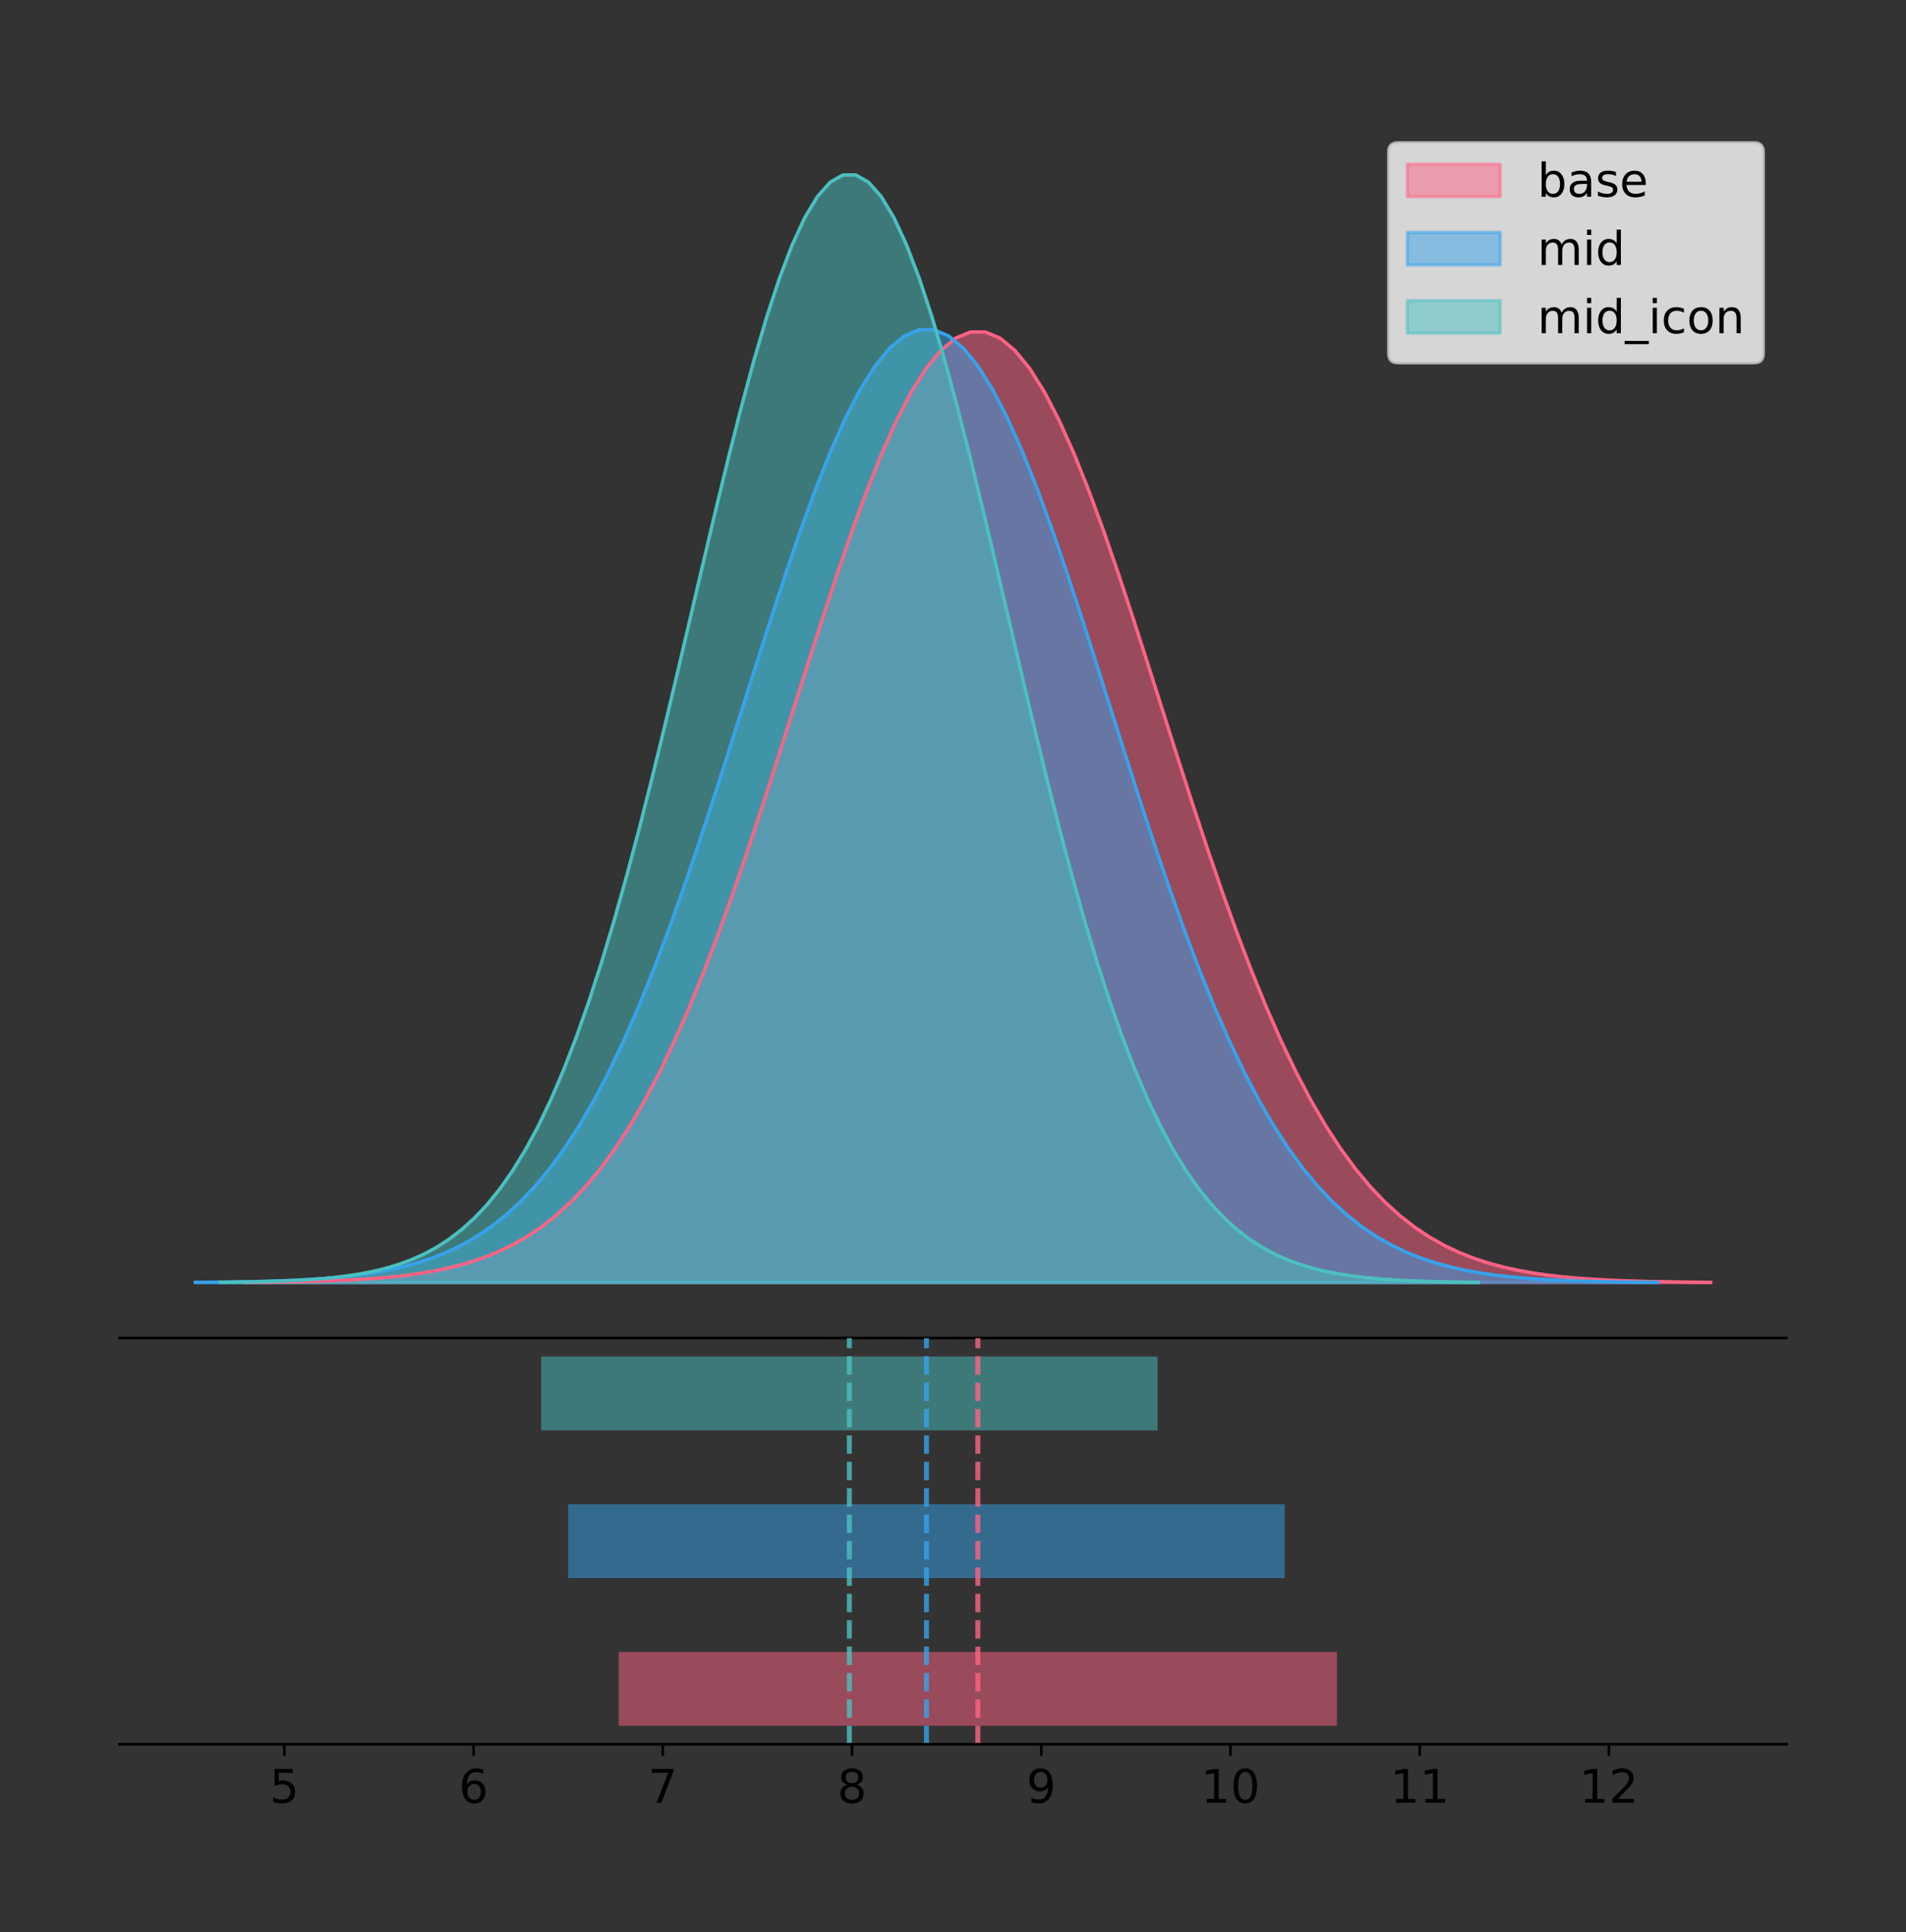 <?xml version="1.0" encoding="utf-8" standalone="no"?>
<!DOCTYPE svg PUBLIC "-//W3C//DTD SVG 1.1//EN"
  "http://www.w3.org/Graphics/SVG/1.1/DTD/svg11.dtd">
<!-- Created with matplotlib (https://matplotlib.org/) -->
<svg height="581.789pt" version="1.1" viewBox="0 0 574.2 581.789" width="574.2pt" xmlns="http://www.w3.org/2000/svg" xmlns:xlink="http://www.w3.org/1999/xlink">
 <rect x="0" y="0" width="574.2" height="581.789" fill="#333333" stroke="none"/>
 <defs>
  <style type="text/css">
*{stroke-linecap:butt;stroke-linejoin:round;}
  </style>
 </defs>
 <g id="figure_1">
  <g id="patch_1">
   <path d="M 0 581.789 
L 574.2 581.789 
L 574.2 0 
L 0 0 
z
" style="fill:none;"/>
  </g>
  <g id="axes_1">
   <g id="patch_2">
    <path d="M 36 402.93 
L 538.2 402.93 
L 538.2 36 
L 36 36 
z
" style="fill:none;"/>
   </g>
   <g id="PolyCollection_1">
    <defs>
     <path d="M 73.797 -195.538 
L 73.797 -195.634 
L 78.257 -195.67 
L 82.718 -195.719 
L 87.178 -195.784 
L 91.638 -195.87 
L 96.099 -195.984 
L 100.559 -196.132 
L 105.02 -196.325 
L 109.48 -196.573 
L 113.94 -196.891 
L 118.401 -197.295 
L 122.861 -197.805 
L 127.321 -198.443 
L 131.782 -199.237 
L 136.242 -200.217 
L 140.702 -201.419 
L 145.163 -202.881 
L 149.623 -204.646 
L 154.084 -206.763 
L 158.544 -209.281 
L 163.004 -212.255 
L 167.465 -215.741 
L 171.925 -219.794 
L 176.385 -224.471 
L 180.846 -229.824 
L 185.306 -235.904 
L 189.766 -242.753 
L 194.227 -250.405 
L 198.687 -258.881 
L 203.147 -268.191 
L 207.608 -278.327 
L 212.068 -289.262 
L 216.529 -300.952 
L 220.989 -313.328 
L 225.449 -326.301 
L 229.91 -339.757 
L 234.37 -353.563 
L 238.83 -367.564 
L 243.291 -381.586 
L 247.751 -395.441 
L 252.211 -408.93 
L 256.672 -421.847 
L 261.132 -433.984 
L 265.593 -445.136 
L 270.053 -455.109 
L 274.513 -463.724 
L 278.974 -470.821 
L 283.434 -476.267 
L 287.894 -479.957 
L 292.355 -481.821 
L 296.815 -481.821 
L 301.275 -479.957 
L 305.736 -476.267 
L 310.196 -470.821 
L 314.656 -463.724 
L 319.117 -455.109 
L 323.577 -445.136 
L 328.038 -433.984 
L 332.498 -421.847 
L 336.958 -408.93 
L 341.419 -395.441 
L 345.879 -381.586 
L 350.339 -367.564 
L 354.8 -353.563 
L 359.26 -339.757 
L 363.72 -326.301 
L 368.181 -313.328 
L 372.641 -300.952 
L 377.102 -289.262 
L 381.562 -278.327 
L 386.022 -268.191 
L 390.483 -258.881 
L 394.943 -250.405 
L 399.403 -242.753 
L 403.864 -235.904 
L 408.324 -229.824 
L 412.784 -224.471 
L 417.245 -219.794 
L 421.705 -215.741 
L 426.166 -212.255 
L 430.626 -209.281 
L 435.086 -206.763 
L 439.547 -204.646 
L 444.007 -202.881 
L 448.467 -201.419 
L 452.928 -200.217 
L 457.388 -199.237 
L 461.848 -198.443 
L 466.309 -197.805 
L 470.769 -197.295 
L 475.229 -196.891 
L 479.69 -196.573 
L 484.15 -196.325 
L 488.611 -196.132 
L 493.071 -195.984 
L 497.531 -195.87 
L 501.992 -195.784 
L 506.452 -195.719 
L 510.912 -195.67 
L 515.373 -195.634 
L 515.373 -195.538 
L 515.373 -195.538 
L 510.912 -195.538 
L 506.452 -195.538 
L 501.992 -195.538 
L 497.531 -195.538 
L 493.071 -195.538 
L 488.611 -195.538 
L 484.15 -195.538 
L 479.69 -195.538 
L 475.229 -195.538 
L 470.769 -195.538 
L 466.309 -195.538 
L 461.848 -195.538 
L 457.388 -195.538 
L 452.928 -195.538 
L 448.467 -195.538 
L 444.007 -195.538 
L 439.547 -195.538 
L 435.086 -195.538 
L 430.626 -195.538 
L 426.166 -195.538 
L 421.705 -195.538 
L 417.245 -195.538 
L 412.784 -195.538 
L 408.324 -195.538 
L 403.864 -195.538 
L 399.403 -195.538 
L 394.943 -195.538 
L 390.483 -195.538 
L 386.022 -195.538 
L 381.562 -195.538 
L 377.102 -195.538 
L 372.641 -195.538 
L 368.181 -195.538 
L 363.72 -195.538 
L 359.26 -195.538 
L 354.8 -195.538 
L 350.339 -195.538 
L 345.879 -195.538 
L 341.419 -195.538 
L 336.958 -195.538 
L 332.498 -195.538 
L 328.038 -195.538 
L 323.577 -195.538 
L 319.117 -195.538 
L 314.656 -195.538 
L 310.196 -195.538 
L 305.736 -195.538 
L 301.275 -195.538 
L 296.815 -195.538 
L 292.355 -195.538 
L 287.894 -195.538 
L 283.434 -195.538 
L 278.974 -195.538 
L 274.513 -195.538 
L 270.053 -195.538 
L 265.593 -195.538 
L 261.132 -195.538 
L 256.672 -195.538 
L 252.211 -195.538 
L 247.751 -195.538 
L 243.291 -195.538 
L 238.83 -195.538 
L 234.37 -195.538 
L 229.91 -195.538 
L 225.449 -195.538 
L 220.989 -195.538 
L 216.529 -195.538 
L 212.068 -195.538 
L 207.608 -195.538 
L 203.147 -195.538 
L 198.687 -195.538 
L 194.227 -195.538 
L 189.766 -195.538 
L 185.306 -195.538 
L 180.846 -195.538 
L 176.385 -195.538 
L 171.925 -195.538 
L 167.465 -195.538 
L 163.004 -195.538 
L 158.544 -195.538 
L 154.084 -195.538 
L 149.623 -195.538 
L 145.163 -195.538 
L 140.702 -195.538 
L 136.242 -195.538 
L 131.782 -195.538 
L 127.321 -195.538 
L 122.861 -195.538 
L 118.401 -195.538 
L 113.94 -195.538 
L 109.48 -195.538 
L 105.02 -195.538 
L 100.559 -195.538 
L 96.099 -195.538 
L 91.638 -195.538 
L 87.178 -195.538 
L 82.718 -195.538 
L 78.257 -195.538 
L 73.797 -195.538 
z
" id="m5b90a065d8" style="stroke:#ff6384;stroke-opacity:0.5;"/>
    </defs>
    <g clip-path="url(#pa0971d4120)">
     <use style="fill:#ff6384;fill-opacity:0.5;stroke:#ff6384;stroke-opacity:0.5;" x="0" xlink:href="#m5b90a065d8" y="581.789"/>
    </g>
   </g>
   <g id="PolyCollection_2">
    <defs>
     <path d="M 58.827 -195.538 
L 58.827 -195.634 
L 63.277 -195.671 
L 67.728 -195.72 
L 72.178 -195.785 
L 76.628 -195.871 
L 81.078 -195.985 
L 85.528 -196.134 
L 89.978 -196.327 
L 94.428 -196.576 
L 98.878 -196.894 
L 103.328 -197.299 
L 107.779 -197.81 
L 112.229 -198.45 
L 116.679 -199.245 
L 121.129 -200.228 
L 125.579 -201.432 
L 130.029 -202.897 
L 134.479 -204.667 
L 138.929 -206.789 
L 143.38 -209.313 
L 147.83 -212.294 
L 152.28 -215.787 
L 156.73 -219.85 
L 161.18 -224.537 
L 165.63 -229.903 
L 170.08 -235.997 
L 174.53 -242.862 
L 178.981 -250.531 
L 183.431 -259.027 
L 187.881 -268.358 
L 192.331 -278.517 
L 196.781 -289.478 
L 201.231 -301.195 
L 205.681 -313.599 
L 210.131 -326.602 
L 214.582 -340.089 
L 219.032 -353.927 
L 223.482 -367.96 
L 227.932 -382.014 
L 232.382 -395.901 
L 236.832 -409.421 
L 241.282 -422.368 
L 245.732 -434.532 
L 250.182 -445.71 
L 254.633 -455.706 
L 259.083 -464.341 
L 263.533 -471.455 
L 267.983 -476.913 
L 272.433 -480.612 
L 276.883 -482.479 
L 281.333 -482.479 
L 285.783 -480.612 
L 290.234 -476.913 
L 294.684 -471.455 
L 299.134 -464.341 
L 303.584 -455.706 
L 308.034 -445.71 
L 312.484 -434.532 
L 316.934 -422.368 
L 321.384 -409.421 
L 325.835 -395.901 
L 330.285 -382.014 
L 334.735 -367.96 
L 339.185 -353.927 
L 343.635 -340.089 
L 348.085 -326.602 
L 352.535 -313.599 
L 356.985 -301.195 
L 361.435 -289.478 
L 365.886 -278.517 
L 370.336 -268.358 
L 374.786 -259.027 
L 379.236 -250.531 
L 383.686 -242.862 
L 388.136 -235.997 
L 392.586 -229.903 
L 397.036 -224.537 
L 401.487 -219.85 
L 405.937 -215.787 
L 410.387 -212.294 
L 414.837 -209.313 
L 419.287 -206.789 
L 423.737 -204.667 
L 428.187 -202.897 
L 432.637 -201.432 
L 437.088 -200.228 
L 441.538 -199.245 
L 445.988 -198.45 
L 450.438 -197.81 
L 454.888 -197.299 
L 459.338 -196.894 
L 463.788 -196.576 
L 468.238 -196.327 
L 472.689 -196.134 
L 477.139 -195.985 
L 481.589 -195.871 
L 486.039 -195.785 
L 490.489 -195.72 
L 494.939 -195.671 
L 499.389 -195.634 
L 499.389 -195.538 
L 499.389 -195.538 
L 494.939 -195.538 
L 490.489 -195.538 
L 486.039 -195.538 
L 481.589 -195.538 
L 477.139 -195.538 
L 472.689 -195.538 
L 468.238 -195.538 
L 463.788 -195.538 
L 459.338 -195.538 
L 454.888 -195.538 
L 450.438 -195.538 
L 445.988 -195.538 
L 441.538 -195.538 
L 437.088 -195.538 
L 432.637 -195.538 
L 428.187 -195.538 
L 423.737 -195.538 
L 419.287 -195.538 
L 414.837 -195.538 
L 410.387 -195.538 
L 405.937 -195.538 
L 401.487 -195.538 
L 397.036 -195.538 
L 392.586 -195.538 
L 388.136 -195.538 
L 383.686 -195.538 
L 379.236 -195.538 
L 374.786 -195.538 
L 370.336 -195.538 
L 365.886 -195.538 
L 361.435 -195.538 
L 356.985 -195.538 
L 352.535 -195.538 
L 348.085 -195.538 
L 343.635 -195.538 
L 339.185 -195.538 
L 334.735 -195.538 
L 330.285 -195.538 
L 325.835 -195.538 
L 321.384 -195.538 
L 316.934 -195.538 
L 312.484 -195.538 
L 308.034 -195.538 
L 303.584 -195.538 
L 299.134 -195.538 
L 294.684 -195.538 
L 290.234 -195.538 
L 285.783 -195.538 
L 281.333 -195.538 
L 276.883 -195.538 
L 272.433 -195.538 
L 267.983 -195.538 
L 263.533 -195.538 
L 259.083 -195.538 
L 254.633 -195.538 
L 250.182 -195.538 
L 245.732 -195.538 
L 241.282 -195.538 
L 236.832 -195.538 
L 232.382 -195.538 
L 227.932 -195.538 
L 223.482 -195.538 
L 219.032 -195.538 
L 214.582 -195.538 
L 210.131 -195.538 
L 205.681 -195.538 
L 201.231 -195.538 
L 196.781 -195.538 
L 192.331 -195.538 
L 187.881 -195.538 
L 183.431 -195.538 
L 178.981 -195.538 
L 174.53 -195.538 
L 170.08 -195.538 
L 165.63 -195.538 
L 161.18 -195.538 
L 156.73 -195.538 
L 152.28 -195.538 
L 147.83 -195.538 
L 143.38 -195.538 
L 138.929 -195.538 
L 134.479 -195.538 
L 130.029 -195.538 
L 125.579 -195.538 
L 121.129 -195.538 
L 116.679 -195.538 
L 112.229 -195.538 
L 107.779 -195.538 
L 103.328 -195.538 
L 98.878 -195.538 
L 94.428 -195.538 
L 89.978 -195.538 
L 85.528 -195.538 
L 81.078 -195.538 
L 76.628 -195.538 
L 72.178 -195.538 
L 67.728 -195.538 
L 63.277 -195.538 
L 58.827 -195.538 
z
" id="meecc2a7f2b" style="stroke:#36a2eb;stroke-opacity:0.5;"/>
    </defs>
    <g clip-path="url(#pa0971d4120)">
     <use style="fill:#36a2eb;fill-opacity:0.5;stroke:#36a2eb;stroke-opacity:0.5;" x="0" xlink:href="#meecc2a7f2b" y="581.789"/>
    </g>
   </g>
   <g id="PolyCollection_3">
    <defs>
     <path d="M 66.386 -195.538 
L 66.386 -195.65 
L 70.214 -195.692 
L 74.042 -195.749 
L 77.87 -195.825 
L 81.698 -195.925 
L 85.526 -196.058 
L 89.354 -196.23 
L 93.182 -196.455 
L 97.01 -196.744 
L 100.838 -197.115 
L 104.666 -197.585 
L 108.495 -198.179 
L 112.323 -198.923 
L 116.151 -199.848 
L 119.979 -200.99 
L 123.807 -202.39 
L 127.635 -204.093 
L 131.463 -206.151 
L 135.291 -208.617 
L 139.119 -211.552 
L 142.947 -215.017 
L 146.775 -219.078 
L 150.603 -223.801 
L 154.431 -229.25 
L 158.259 -235.488 
L 162.087 -242.572 
L 165.915 -250.552 
L 169.743 -259.468 
L 173.571 -269.344 
L 177.399 -280.192 
L 181.227 -292.002 
L 185.055 -304.744 
L 188.883 -318.365 
L 192.711 -332.786 
L 196.539 -347.901 
L 200.367 -363.58 
L 204.195 -379.667 
L 208.023 -395.98 
L 211.851 -412.318 
L 215.679 -428.462 
L 219.507 -444.18 
L 223.335 -459.23 
L 227.163 -473.372 
L 230.991 -486.366 
L 234.819 -497.987 
L 238.647 -508.025 
L 242.475 -516.294 
L 246.303 -522.64 
L 250.131 -526.94 
L 253.959 -529.111 
L 257.787 -529.111 
L 261.615 -526.94 
L 265.443 -522.64 
L 269.271 -516.294 
L 273.099 -508.025 
L 276.927 -497.987 
L 280.756 -486.366 
L 284.584 -473.372 
L 288.412 -459.23 
L 292.24 -444.18 
L 296.068 -428.462 
L 299.896 -412.318 
L 303.724 -395.98 
L 307.552 -379.667 
L 311.38 -363.58 
L 315.208 -347.901 
L 319.036 -332.786 
L 322.864 -318.365 
L 326.692 -304.744 
L 330.52 -292.002 
L 334.348 -280.192 
L 338.176 -269.344 
L 342.004 -259.468 
L 345.832 -250.552 
L 349.66 -242.572 
L 353.488 -235.488 
L 357.316 -229.25 
L 361.144 -223.801 
L 364.972 -219.078 
L 368.8 -215.017 
L 372.628 -211.552 
L 376.456 -208.617 
L 380.284 -206.151 
L 384.112 -204.093 
L 387.94 -202.39 
L 391.768 -200.99 
L 395.596 -199.848 
L 399.424 -198.923 
L 403.252 -198.179 
L 407.08 -197.585 
L 410.908 -197.115 
L 414.736 -196.744 
L 418.564 -196.455 
L 422.392 -196.23 
L 426.22 -196.058 
L 430.048 -195.925 
L 433.876 -195.825 
L 437.704 -195.749 
L 441.532 -195.692 
L 445.36 -195.65 
L 445.36 -195.538 
L 445.36 -195.538 
L 441.532 -195.538 
L 437.704 -195.538 
L 433.876 -195.538 
L 430.048 -195.538 
L 426.22 -195.538 
L 422.392 -195.538 
L 418.564 -195.538 
L 414.736 -195.538 
L 410.908 -195.538 
L 407.08 -195.538 
L 403.252 -195.538 
L 399.424 -195.538 
L 395.596 -195.538 
L 391.768 -195.538 
L 387.94 -195.538 
L 384.112 -195.538 
L 380.284 -195.538 
L 376.456 -195.538 
L 372.628 -195.538 
L 368.8 -195.538 
L 364.972 -195.538 
L 361.144 -195.538 
L 357.316 -195.538 
L 353.488 -195.538 
L 349.66 -195.538 
L 345.832 -195.538 
L 342.004 -195.538 
L 338.176 -195.538 
L 334.348 -195.538 
L 330.52 -195.538 
L 326.692 -195.538 
L 322.864 -195.538 
L 319.036 -195.538 
L 315.208 -195.538 
L 311.38 -195.538 
L 307.552 -195.538 
L 303.724 -195.538 
L 299.896 -195.538 
L 296.068 -195.538 
L 292.24 -195.538 
L 288.412 -195.538 
L 284.584 -195.538 
L 280.756 -195.538 
L 276.927 -195.538 
L 273.099 -195.538 
L 269.271 -195.538 
L 265.443 -195.538 
L 261.615 -195.538 
L 257.787 -195.538 
L 253.959 -195.538 
L 250.131 -195.538 
L 246.303 -195.538 
L 242.475 -195.538 
L 238.647 -195.538 
L 234.819 -195.538 
L 230.991 -195.538 
L 227.163 -195.538 
L 223.335 -195.538 
L 219.507 -195.538 
L 215.679 -195.538 
L 211.851 -195.538 
L 208.023 -195.538 
L 204.195 -195.538 
L 200.367 -195.538 
L 196.539 -195.538 
L 192.711 -195.538 
L 188.883 -195.538 
L 185.055 -195.538 
L 181.227 -195.538 
L 177.399 -195.538 
L 173.571 -195.538 
L 169.743 -195.538 
L 165.915 -195.538 
L 162.087 -195.538 
L 158.259 -195.538 
L 154.431 -195.538 
L 150.603 -195.538 
L 146.775 -195.538 
L 142.947 -195.538 
L 139.119 -195.538 
L 135.291 -195.538 
L 131.463 -195.538 
L 127.635 -195.538 
L 123.807 -195.538 
L 119.979 -195.538 
L 116.151 -195.538 
L 112.323 -195.538 
L 108.495 -195.538 
L 104.666 -195.538 
L 100.838 -195.538 
L 97.01 -195.538 
L 93.182 -195.538 
L 89.354 -195.538 
L 85.526 -195.538 
L 81.698 -195.538 
L 77.87 -195.538 
L 74.042 -195.538 
L 70.214 -195.538 
L 66.386 -195.538 
z
" id="maae92fbad9" style="stroke:#4bc0c0;stroke-opacity:0.5;"/>
    </defs>
    <g clip-path="url(#pa0971d4120)">
     <use style="fill:#4bc0c0;fill-opacity:0.5;stroke:#4bc0c0;stroke-opacity:0.5;" x="0" xlink:href="#maae92fbad9" y="581.789"/>
    </g>
   </g>
   <g id="line2d_1">
    <path clip-path="url(#pa0971d4120)" d="M 73.797 386.155 
L 78.257 386.119 
L 82.718 386.07 
L 87.178 386.005 
L 91.638 385.919 
L 96.099 385.805 
L 100.559 385.657 
L 105.02 385.464 
L 109.48 385.216 
L 113.94 384.898 
L 118.401 384.494 
L 122.861 383.985 
L 127.321 383.346 
L 131.782 382.552 
L 136.242 381.572 
L 140.702 380.371 
L 145.163 378.909 
L 149.623 377.143 
L 154.084 375.027 
L 158.544 372.508 
L 163.004 369.534 
L 167.465 366.049 
L 171.925 361.995 
L 176.385 357.319 
L 180.846 351.965 
L 185.306 345.885 
L 189.766 339.036 
L 194.227 331.385 
L 198.687 322.909 
L 203.147 313.599 
L 207.608 303.463 
L 212.068 292.527 
L 216.529 280.837 
L 220.989 268.461 
L 225.449 255.488 
L 229.91 242.032 
L 234.37 228.226 
L 238.83 214.226 
L 243.291 200.204 
L 247.751 186.348 
L 252.211 172.859 
L 256.672 159.942 
L 261.132 147.806 
L 265.593 136.654 
L 270.053 126.68 
L 274.513 118.066 
L 278.974 110.968 
L 283.434 105.522 
L 287.894 101.832 
L 292.355 99.969 
L 296.815 99.969 
L 301.275 101.832 
L 305.736 105.522 
L 310.196 110.968 
L 314.656 118.066 
L 319.117 126.68 
L 323.577 136.654 
L 328.038 147.806 
L 332.498 159.942 
L 336.958 172.859 
L 341.419 186.348 
L 345.879 200.204 
L 350.339 214.226 
L 354.8 228.226 
L 359.26 242.032 
L 363.72 255.488 
L 368.181 268.461 
L 372.641 280.837 
L 377.102 292.527 
L 381.562 303.463 
L 386.022 313.599 
L 390.483 322.909 
L 394.943 331.385 
L 399.403 339.036 
L 403.864 345.885 
L 408.324 351.965 
L 412.784 357.319 
L 417.245 361.995 
L 421.705 366.049 
L 426.166 369.534 
L 430.626 372.508 
L 435.086 375.027 
L 439.547 377.143 
L 444.007 378.909 
L 448.467 380.371 
L 452.928 381.572 
L 457.388 382.552 
L 461.848 383.346 
L 466.309 383.985 
L 470.769 384.494 
L 475.229 384.898 
L 479.69 385.216 
L 484.15 385.464 
L 488.611 385.657 
L 493.071 385.805 
L 497.531 385.919 
L 501.992 386.005 
L 506.452 386.07 
L 510.912 386.119 
L 515.373 386.155 
" style="fill:none;stroke:#ff6384;stroke-linecap:square;"/>
   </g>
   <g id="line2d_2">
    <path clip-path="url(#pa0971d4120)" d="M 58.827 386.155 
L 63.277 386.119 
L 67.728 386.07 
L 72.178 386.005 
L 76.628 385.918 
L 81.078 385.804 
L 85.528 385.656 
L 89.978 385.463 
L 94.428 385.214 
L 98.878 384.895 
L 103.328 384.49 
L 107.779 383.98 
L 112.229 383.34 
L 116.679 382.544 
L 121.129 381.561 
L 125.579 380.357 
L 130.029 378.892 
L 134.479 377.122 
L 138.929 375.001 
L 143.38 372.476 
L 147.83 369.495 
L 152.28 366.002 
L 156.73 361.94 
L 161.18 357.252 
L 165.63 351.886 
L 170.08 345.792 
L 174.53 338.928 
L 178.981 331.259 
L 183.431 322.763 
L 187.881 313.431 
L 192.331 303.272 
L 196.781 292.311 
L 201.231 280.595 
L 205.681 268.19 
L 210.131 255.188 
L 214.582 241.7 
L 219.032 227.863 
L 223.482 213.83 
L 227.932 199.776 
L 232.382 185.888 
L 236.832 172.368 
L 241.282 159.422 
L 245.732 147.257 
L 250.182 136.079 
L 254.633 126.083 
L 259.083 117.448 
L 263.533 110.335 
L 267.983 104.876 
L 272.433 101.178 
L 276.883 99.31 
L 281.333 99.31 
L 285.783 101.178 
L 290.234 104.876 
L 294.684 110.335 
L 299.134 117.448 
L 303.584 126.083 
L 308.034 136.079 
L 312.484 147.257 
L 316.934 159.422 
L 321.384 172.368 
L 325.835 185.888 
L 330.285 199.776 
L 334.735 213.83 
L 339.185 227.863 
L 343.635 241.7 
L 348.085 255.188 
L 352.535 268.19 
L 356.985 280.595 
L 361.435 292.311 
L 365.886 303.272 
L 370.336 313.431 
L 374.786 322.763 
L 379.236 331.259 
L 383.686 338.928 
L 388.136 345.792 
L 392.586 351.886 
L 397.036 357.252 
L 401.487 361.94 
L 405.937 366.002 
L 410.387 369.495 
L 414.837 372.476 
L 419.287 375.001 
L 423.737 377.122 
L 428.187 378.892 
L 432.637 380.357 
L 437.088 381.561 
L 441.538 382.544 
L 445.988 383.34 
L 450.438 383.98 
L 454.888 384.49 
L 459.338 384.895 
L 463.788 385.214 
L 468.238 385.463 
L 472.689 385.656 
L 477.139 385.804 
L 481.589 385.918 
L 486.039 386.005 
L 490.489 386.07 
L 494.939 386.119 
L 499.389 386.155 
" style="fill:none;stroke:#36a2eb;stroke-linecap:square;"/>
   </g>
   <g id="line2d_3">
    <path clip-path="url(#pa0971d4120)" d="M 66.386 386.139 
L 70.214 386.097 
L 74.042 386.04 
L 77.87 385.965 
L 81.698 385.864 
L 85.526 385.732 
L 89.354 385.559 
L 93.182 385.334 
L 97.01 385.045 
L 100.838 384.675 
L 104.666 384.204 
L 108.495 383.61 
L 112.323 382.867 
L 116.151 381.941 
L 119.979 380.799 
L 123.807 379.399 
L 127.635 377.696 
L 131.463 375.639 
L 135.291 373.172 
L 139.119 370.238 
L 142.947 366.772 
L 146.775 362.711 
L 150.603 357.989 
L 154.431 352.539 
L 158.259 346.301 
L 162.087 339.217 
L 165.915 331.237 
L 169.743 322.322 
L 173.571 312.445 
L 177.399 301.597 
L 181.227 289.787 
L 185.055 277.045 
L 188.883 263.424 
L 192.711 249.004 
L 196.539 233.888 
L 200.367 218.209 
L 204.195 202.123 
L 208.023 185.809 
L 211.851 169.471 
L 215.679 153.327 
L 219.507 137.61 
L 223.335 122.559 
L 227.163 108.418 
L 230.991 95.423 
L 234.819 83.803 
L 238.647 73.765 
L 242.475 65.495 
L 246.303 59.15 
L 250.131 54.85 
L 253.959 52.679 
L 257.787 52.679 
L 261.615 54.85 
L 265.443 59.15 
L 269.271 65.495 
L 273.099 73.765 
L 276.927 83.803 
L 280.756 95.423 
L 284.584 108.418 
L 288.412 122.559 
L 292.24 137.61 
L 296.068 153.327 
L 299.896 169.471 
L 303.724 185.809 
L 307.552 202.123 
L 311.38 218.209 
L 315.208 233.888 
L 319.036 249.004 
L 322.864 263.424 
L 326.692 277.045 
L 330.52 289.787 
L 334.348 301.597 
L 338.176 312.445 
L 342.004 322.322 
L 345.832 331.237 
L 349.66 339.217 
L 353.488 346.301 
L 357.316 352.539 
L 361.144 357.989 
L 364.972 362.711 
L 368.8 366.772 
L 372.628 370.238 
L 376.456 373.172 
L 380.284 375.639 
L 384.112 377.696 
L 387.94 379.399 
L 391.768 380.799 
L 395.596 381.941 
L 399.424 382.867 
L 403.252 383.61 
L 407.08 384.204 
L 410.908 384.675 
L 414.736 385.045 
L 418.564 385.334 
L 422.392 385.559 
L 426.22 385.732 
L 430.048 385.864 
L 433.876 385.965 
L 437.704 386.04 
L 441.532 386.097 
L 445.36 386.139 
" style="fill:none;stroke:#4bc0c0;stroke-linecap:square;"/>
   </g>
   <g id="patch_3">
    <path d="M 36 402.93 
L 538.2 402.93 
" style="fill:none;stroke:#000000;stroke-linecap:square;stroke-linejoin:miter;stroke-width:0.8;"/>
   </g>
   <g id="legend_1">
    <g id="patch_4">
     <path d="M 421.16 109.237 
L 528.4 109.237 
Q 531.2 109.237 531.2 106.438 
L 531.2 45.8 
Q 531.2 43 528.4 43 
L 421.16 43 
Q 418.36 43 418.36 45.8 
L 418.36 106.438 
Q 418.36 109.237 421.16 109.237 
z
" style="fill:#ffffff;opacity:0.8;stroke:#cccccc;stroke-linejoin:miter;"/>
    </g>
    <g id="patch_5">
     <path d="M 423.96 59.238 
L 451.96 59.238 
L 451.96 49.438 
L 423.96 49.438 
z
" style="fill:#ff6384;opacity:0.5;stroke:#ff6384;stroke-linejoin:miter;"/>
    </g>
    <g id="text_1">
     <!-- base -->
     <defs>
      <path d="M 48.688 27.297 
Q 48.688 37.203 44.609 42.844 
Q 40.531 48.484 33.406 48.484 
Q 26.266 48.484 22.188 42.844 
Q 18.109 37.203 18.109 27.297 
Q 18.109 17.391 22.188 11.75 
Q 26.266 6.109 33.406 6.109 
Q 40.531 6.109 44.609 11.75 
Q 48.688 17.391 48.688 27.297 
z
M 18.109 46.391 
Q 20.953 51.266 25.266 53.625 
Q 29.594 56 35.594 56 
Q 45.562 56 51.781 48.094 
Q 58.016 40.188 58.016 27.297 
Q 58.016 14.406 51.781 6.484 
Q 45.562 -1.422 35.594 -1.422 
Q 29.594 -1.422 25.266 0.953 
Q 20.953 3.328 18.109 8.203 
L 18.109 0 
L 9.078 0 
L 9.078 75.984 
L 18.109 75.984 
z
" id="DejaVuSans-98"/>
      <path d="M 34.281 27.484 
Q 23.391 27.484 19.188 25 
Q 14.984 22.516 14.984 16.5 
Q 14.984 11.719 18.141 8.906 
Q 21.297 6.109 26.703 6.109 
Q 34.188 6.109 38.703 11.406 
Q 43.219 16.703 43.219 25.484 
L 43.219 27.484 
z
M 52.203 31.203 
L 52.203 0 
L 43.219 0 
L 43.219 8.297 
Q 40.141 3.328 35.547 0.953 
Q 30.953 -1.422 24.312 -1.422 
Q 15.922 -1.422 10.953 3.297 
Q 6 8.016 6 15.922 
Q 6 25.141 12.172 29.828 
Q 18.359 34.516 30.609 34.516 
L 43.219 34.516 
L 43.219 35.406 
Q 43.219 41.609 39.141 45 
Q 35.062 48.391 27.688 48.391 
Q 23 48.391 18.547 47.266 
Q 14.109 46.141 10.016 43.891 
L 10.016 52.203 
Q 14.938 54.109 19.578 55.047 
Q 24.219 56 28.609 56 
Q 40.484 56 46.344 49.844 
Q 52.203 43.703 52.203 31.203 
z
" id="DejaVuSans-97"/>
      <path d="M 44.281 53.078 
L 44.281 44.578 
Q 40.484 46.531 36.375 47.5 
Q 32.281 48.484 27.875 48.484 
Q 21.188 48.484 17.844 46.438 
Q 14.5 44.391 14.5 40.281 
Q 14.5 37.156 16.891 35.375 
Q 19.281 33.594 26.516 31.984 
L 29.594 31.297 
Q 39.156 29.25 43.188 25.516 
Q 47.219 21.781 47.219 15.094 
Q 47.219 7.469 41.188 3.016 
Q 35.156 -1.422 24.609 -1.422 
Q 20.219 -1.422 15.453 -0.562 
Q 10.688 0.297 5.422 2 
L 5.422 11.281 
Q 10.406 8.688 15.234 7.391 
Q 20.062 6.109 24.812 6.109 
Q 31.156 6.109 34.562 8.281 
Q 37.984 10.453 37.984 14.406 
Q 37.984 18.062 35.516 20.016 
Q 33.062 21.969 24.703 23.781 
L 21.578 24.516 
Q 13.234 26.266 9.516 29.906 
Q 5.812 33.547 5.812 39.891 
Q 5.812 47.609 11.281 51.797 
Q 16.75 56 26.812 56 
Q 31.781 56 36.172 55.266 
Q 40.578 54.547 44.281 53.078 
z
" id="DejaVuSans-115"/>
      <path d="M 56.203 29.594 
L 56.203 25.203 
L 14.891 25.203 
Q 15.484 15.922 20.484 11.062 
Q 25.484 6.203 34.422 6.203 
Q 39.594 6.203 44.453 7.469 
Q 49.312 8.734 54.109 11.281 
L 54.109 2.781 
Q 49.266 0.734 44.188 -0.344 
Q 39.109 -1.422 33.891 -1.422 
Q 20.797 -1.422 13.156 6.188 
Q 5.516 13.812 5.516 26.812 
Q 5.516 40.234 12.766 48.109 
Q 20.016 56 32.328 56 
Q 43.359 56 49.781 48.891 
Q 56.203 41.797 56.203 29.594 
z
M 47.219 32.234 
Q 47.125 39.594 43.094 43.984 
Q 39.062 48.391 32.422 48.391 
Q 24.906 48.391 20.391 44.141 
Q 15.875 39.891 15.188 32.172 
z
" id="DejaVuSans-101"/>
     </defs>
     <g transform="translate(463.16 59.238)scale(0.14 -0.14)">
      <use xlink:href="#DejaVuSans-98"/>
      <use x="63.477" xlink:href="#DejaVuSans-97"/>
      <use x="124.756" xlink:href="#DejaVuSans-115"/>
      <use x="176.855" xlink:href="#DejaVuSans-101"/>
     </g>
    </g>
    <g id="patch_6">
     <path d="M 423.96 79.787 
L 451.96 79.787 
L 451.96 69.987 
L 423.96 69.987 
z
" style="fill:#36a2eb;opacity:0.5;stroke:#36a2eb;stroke-linejoin:miter;"/>
    </g>
    <g id="text_2">
     <!-- mid -->
     <defs>
      <path d="M 52 44.188 
Q 55.375 50.25 60.062 53.125 
Q 64.75 56 71.094 56 
Q 79.641 56 84.281 50.016 
Q 88.922 44.047 88.922 33.016 
L 88.922 0 
L 79.891 0 
L 79.891 32.719 
Q 79.891 40.578 77.094 44.375 
Q 74.312 48.188 68.609 48.188 
Q 61.625 48.188 57.562 43.547 
Q 53.516 38.922 53.516 30.906 
L 53.516 0 
L 44.484 0 
L 44.484 32.719 
Q 44.484 40.625 41.703 44.406 
Q 38.922 48.188 33.109 48.188 
Q 26.219 48.188 22.156 43.531 
Q 18.109 38.875 18.109 30.906 
L 18.109 0 
L 9.078 0 
L 9.078 54.688 
L 18.109 54.688 
L 18.109 46.188 
Q 21.188 51.219 25.484 53.609 
Q 29.781 56 35.688 56 
Q 41.656 56 45.828 52.969 
Q 50 49.953 52 44.188 
z
" id="DejaVuSans-109"/>
      <path d="M 9.422 54.688 
L 18.406 54.688 
L 18.406 0 
L 9.422 0 
z
M 9.422 75.984 
L 18.406 75.984 
L 18.406 64.594 
L 9.422 64.594 
z
" id="DejaVuSans-105"/>
      <path d="M 45.406 46.391 
L 45.406 75.984 
L 54.391 75.984 
L 54.391 0 
L 45.406 0 
L 45.406 8.203 
Q 42.578 3.328 38.25 0.953 
Q 33.938 -1.422 27.875 -1.422 
Q 17.969 -1.422 11.734 6.484 
Q 5.516 14.406 5.516 27.297 
Q 5.516 40.188 11.734 48.094 
Q 17.969 56 27.875 56 
Q 33.938 56 38.25 53.625 
Q 42.578 51.266 45.406 46.391 
z
M 14.797 27.297 
Q 14.797 17.391 18.875 11.75 
Q 22.953 6.109 30.078 6.109 
Q 37.203 6.109 41.297 11.75 
Q 45.406 17.391 45.406 27.297 
Q 45.406 37.203 41.297 42.844 
Q 37.203 48.484 30.078 48.484 
Q 22.953 48.484 18.875 42.844 
Q 14.797 37.203 14.797 27.297 
z
" id="DejaVuSans-100"/>
     </defs>
     <g transform="translate(463.16 79.787)scale(0.14 -0.14)">
      <use xlink:href="#DejaVuSans-109"/>
      <use x="97.412" xlink:href="#DejaVuSans-105"/>
      <use x="125.195" xlink:href="#DejaVuSans-100"/>
     </g>
    </g>
    <g id="patch_7">
     <path d="M 423.96 100.337 
L 451.96 100.337 
L 451.96 90.537 
L 423.96 90.537 
z
" style="fill:#4bc0c0;opacity:0.5;stroke:#4bc0c0;stroke-linejoin:miter;"/>
    </g>
    <g id="text_3">
     <!-- mid_icon -->
     <defs>
      <path d="M 50.984 -16.609 
L 50.984 -23.578 
L -0.984 -23.578 
L -0.984 -16.609 
z
" id="DejaVuSans-95"/>
      <path d="M 48.781 52.594 
L 48.781 44.188 
Q 44.969 46.297 41.141 47.344 
Q 37.312 48.391 33.406 48.391 
Q 24.656 48.391 19.812 42.844 
Q 14.984 37.312 14.984 27.297 
Q 14.984 17.281 19.812 11.734 
Q 24.656 6.203 33.406 6.203 
Q 37.312 6.203 41.141 7.25 
Q 44.969 8.297 48.781 10.406 
L 48.781 2.094 
Q 45.016 0.344 40.984 -0.531 
Q 36.969 -1.422 32.422 -1.422 
Q 20.062 -1.422 12.781 6.344 
Q 5.516 14.109 5.516 27.297 
Q 5.516 40.672 12.859 48.328 
Q 20.219 56 33.016 56 
Q 37.156 56 41.109 55.141 
Q 45.062 54.297 48.781 52.594 
z
" id="DejaVuSans-99"/>
      <path d="M 30.609 48.391 
Q 23.391 48.391 19.188 42.75 
Q 14.984 37.109 14.984 27.297 
Q 14.984 17.484 19.156 11.844 
Q 23.344 6.203 30.609 6.203 
Q 37.797 6.203 41.984 11.859 
Q 46.188 17.531 46.188 27.297 
Q 46.188 37.016 41.984 42.703 
Q 37.797 48.391 30.609 48.391 
z
M 30.609 56 
Q 42.328 56 49.016 48.375 
Q 55.719 40.766 55.719 27.297 
Q 55.719 13.875 49.016 6.219 
Q 42.328 -1.422 30.609 -1.422 
Q 18.844 -1.422 12.172 6.219 
Q 5.516 13.875 5.516 27.297 
Q 5.516 40.766 12.172 48.375 
Q 18.844 56 30.609 56 
z
" id="DejaVuSans-111"/>
      <path d="M 54.891 33.016 
L 54.891 0 
L 45.906 0 
L 45.906 32.719 
Q 45.906 40.484 42.875 44.328 
Q 39.844 48.188 33.797 48.188 
Q 26.516 48.188 22.312 43.547 
Q 18.109 38.922 18.109 30.906 
L 18.109 0 
L 9.078 0 
L 9.078 54.688 
L 18.109 54.688 
L 18.109 46.188 
Q 21.344 51.125 25.703 53.562 
Q 30.078 56 35.797 56 
Q 45.219 56 50.047 50.172 
Q 54.891 44.344 54.891 33.016 
z
" id="DejaVuSans-110"/>
     </defs>
     <g transform="translate(463.16 100.337)scale(0.14 -0.14)">
      <use xlink:href="#DejaVuSans-109"/>
      <use x="97.412" xlink:href="#DejaVuSans-105"/>
      <use x="125.195" xlink:href="#DejaVuSans-100"/>
      <use x="188.672" xlink:href="#DejaVuSans-95"/>
      <use x="238.672" xlink:href="#DejaVuSans-105"/>
      <use x="266.455" xlink:href="#DejaVuSans-99"/>
      <use x="321.436" xlink:href="#DejaVuSans-111"/>
      <use x="382.617" xlink:href="#DejaVuSans-110"/>
     </g>
    </g>
   </g>
  </g>
  <g id="axes_2">
   <g id="patch_8">
    <path d="M 36 525.24 
L 538.2 525.24 
L 538.2 402.93 
L 36 402.93 
z
" style="fill:none;"/>
   </g>
   <g id="patch_9">
    <path clip-path="url(#p5c4a8076b1)" d="M 186.399 519.68 
L 402.771 519.68 
L 402.771 497.442 
L 186.399 497.442 
z
" style="fill:#ff6384;opacity:0.5;"/>
   </g>
   <g id="patch_10">
    <path clip-path="url(#p5c4a8076b1)" d="M 171.171 475.204 
L 387.046 475.204 
L 387.046 452.966 
L 171.171 452.966 
z
" style="fill:#36a2eb;opacity:0.5;"/>
   </g>
   <g id="patch_11">
    <path clip-path="url(#p5c4a8076b1)" d="M 163.025 430.728 
L 348.722 430.728 
L 348.722 408.49 
L 163.025 408.49 
z
" style="fill:#4bc0c0;opacity:0.5;"/>
   </g>
   <g id="matplotlib.axis_1">
    <g id="xtick_1">
     <g id="line2d_4">
      <defs>
       <path d="M 0 0 
L 0 3.5 
" id="mcc6d93e366" style="stroke:#000000;stroke-width:0.8;"/>
      </defs>
      <g>
       <use style="stroke:#000000;stroke-width:0.8;" x="85.67" xlink:href="#mcc6d93e366" y="525.24"/>
      </g>
     </g>
     <g id="text_4">
      <!-- 5 -->
      <defs>
       <path d="M 10.797 72.906 
L 49.516 72.906 
L 49.516 64.594 
L 19.828 64.594 
L 19.828 46.734 
Q 21.969 47.469 24.109 47.828 
Q 26.266 48.188 28.422 48.188 
Q 40.625 48.188 47.75 41.5 
Q 54.891 34.812 54.891 23.391 
Q 54.891 11.625 47.562 5.094 
Q 40.234 -1.422 26.906 -1.422 
Q 22.312 -1.422 17.547 -0.641 
Q 12.797 0.141 7.719 1.703 
L 7.719 11.625 
Q 12.109 9.234 16.797 8.062 
Q 21.484 6.891 26.703 6.891 
Q 35.156 6.891 40.078 11.328 
Q 45.016 15.766 45.016 23.391 
Q 45.016 31 40.078 35.438 
Q 35.156 39.891 26.703 39.891 
Q 22.75 39.891 18.812 39.016 
Q 14.891 38.141 10.797 36.281 
z
" id="DejaVuSans-53"/>
      </defs>
      <g transform="translate(81.217 542.878)scale(0.14 -0.14)">
       <use xlink:href="#DejaVuSans-53"/>
      </g>
     </g>
    </g>
    <g id="xtick_2">
     <g id="line2d_5">
      <g>
       <use style="stroke:#000000;stroke-width:0.8;" x="142.675" xlink:href="#mcc6d93e366" y="525.24"/>
      </g>
     </g>
     <g id="text_5">
      <!-- 6 -->
      <defs>
       <path d="M 33.016 40.375 
Q 26.375 40.375 22.484 35.828 
Q 18.609 31.297 18.609 23.391 
Q 18.609 15.531 22.484 10.953 
Q 26.375 6.391 33.016 6.391 
Q 39.656 6.391 43.531 10.953 
Q 47.406 15.531 47.406 23.391 
Q 47.406 31.297 43.531 35.828 
Q 39.656 40.375 33.016 40.375 
z
M 52.594 71.297 
L 52.594 62.312 
Q 48.875 64.062 45.094 64.984 
Q 41.312 65.922 37.594 65.922 
Q 27.828 65.922 22.672 59.328 
Q 17.531 52.734 16.797 39.406 
Q 19.672 43.656 24.016 45.922 
Q 28.375 48.188 33.594 48.188 
Q 44.578 48.188 50.953 41.516 
Q 57.328 34.859 57.328 23.391 
Q 57.328 12.156 50.688 5.359 
Q 44.047 -1.422 33.016 -1.422 
Q 20.359 -1.422 13.672 8.266 
Q 6.984 17.969 6.984 36.375 
Q 6.984 53.656 15.188 63.938 
Q 23.391 74.219 37.203 74.219 
Q 40.922 74.219 44.703 73.484 
Q 48.484 72.75 52.594 71.297 
z
" id="DejaVuSans-54"/>
      </defs>
      <g transform="translate(138.221 542.878)scale(0.14 -0.14)">
       <use xlink:href="#DejaVuSans-54"/>
      </g>
     </g>
    </g>
    <g id="xtick_3">
     <g id="line2d_6">
      <g>
       <use style="stroke:#000000;stroke-width:0.8;" x="199.679" xlink:href="#mcc6d93e366" y="525.24"/>
      </g>
     </g>
     <g id="text_6">
      <!-- 7 -->
      <defs>
       <path d="M 8.203 72.906 
L 55.078 72.906 
L 55.078 68.703 
L 28.609 0 
L 18.312 0 
L 43.219 64.594 
L 8.203 64.594 
z
" id="DejaVuSans-55"/>
      </defs>
      <g transform="translate(195.225 542.878)scale(0.14 -0.14)">
       <use xlink:href="#DejaVuSans-55"/>
      </g>
     </g>
    </g>
    <g id="xtick_4">
     <g id="line2d_7">
      <g>
       <use style="stroke:#000000;stroke-width:0.8;" x="256.683" xlink:href="#mcc6d93e366" y="525.24"/>
      </g>
     </g>
     <g id="text_7">
      <!-- 8 -->
      <defs>
       <path d="M 31.781 34.625 
Q 24.75 34.625 20.719 30.859 
Q 16.703 27.094 16.703 20.516 
Q 16.703 13.922 20.719 10.156 
Q 24.75 6.391 31.781 6.391 
Q 38.812 6.391 42.859 10.172 
Q 46.922 13.969 46.922 20.516 
Q 46.922 27.094 42.891 30.859 
Q 38.875 34.625 31.781 34.625 
z
M 21.922 38.812 
Q 15.578 40.375 12.031 44.719 
Q 8.5 49.078 8.5 55.328 
Q 8.5 64.062 14.719 69.141 
Q 20.953 74.219 31.781 74.219 
Q 42.672 74.219 48.875 69.141 
Q 55.078 64.062 55.078 55.328 
Q 55.078 49.078 51.531 44.719 
Q 48 40.375 41.703 38.812 
Q 48.828 37.156 52.797 32.312 
Q 56.781 27.484 56.781 20.516 
Q 56.781 9.906 50.312 4.234 
Q 43.844 -1.422 31.781 -1.422 
Q 19.734 -1.422 13.25 4.234 
Q 6.781 9.906 6.781 20.516 
Q 6.781 27.484 10.781 32.312 
Q 14.797 37.156 21.922 38.812 
z
M 18.312 54.391 
Q 18.312 48.734 21.844 45.562 
Q 25.391 42.391 31.781 42.391 
Q 38.141 42.391 41.719 45.562 
Q 45.312 48.734 45.312 54.391 
Q 45.312 60.062 41.719 63.234 
Q 38.141 66.406 31.781 66.406 
Q 25.391 66.406 21.844 63.234 
Q 18.312 60.062 18.312 54.391 
z
" id="DejaVuSans-56"/>
      </defs>
      <g transform="translate(252.229 542.878)scale(0.14 -0.14)">
       <use xlink:href="#DejaVuSans-56"/>
      </g>
     </g>
    </g>
    <g id="xtick_5">
     <g id="line2d_8">
      <g>
       <use style="stroke:#000000;stroke-width:0.8;" x="313.687" xlink:href="#mcc6d93e366" y="525.24"/>
      </g>
     </g>
     <g id="text_8">
      <!-- 9 -->
      <defs>
       <path d="M 10.984 1.516 
L 10.984 10.5 
Q 14.703 8.734 18.5 7.812 
Q 22.312 6.891 25.984 6.891 
Q 35.75 6.891 40.891 13.453 
Q 46.047 20.016 46.781 33.406 
Q 43.953 29.203 39.594 26.953 
Q 35.25 24.703 29.984 24.703 
Q 19.047 24.703 12.672 31.312 
Q 6.297 37.938 6.297 49.422 
Q 6.297 60.641 12.938 67.422 
Q 19.578 74.219 30.609 74.219 
Q 43.266 74.219 49.922 64.516 
Q 56.594 54.828 56.594 36.375 
Q 56.594 19.141 48.406 8.859 
Q 40.234 -1.422 26.422 -1.422 
Q 22.703 -1.422 18.891 -0.688 
Q 15.094 0.047 10.984 1.516 
z
M 30.609 32.422 
Q 37.25 32.422 41.125 36.953 
Q 45.016 41.5 45.016 49.422 
Q 45.016 57.281 41.125 61.844 
Q 37.25 66.406 30.609 66.406 
Q 23.969 66.406 20.094 61.844 
Q 16.219 57.281 16.219 49.422 
Q 16.219 41.5 20.094 36.953 
Q 23.969 32.422 30.609 32.422 
z
" id="DejaVuSans-57"/>
      </defs>
      <g transform="translate(309.233 542.878)scale(0.14 -0.14)">
       <use xlink:href="#DejaVuSans-57"/>
      </g>
     </g>
    </g>
    <g id="xtick_6">
     <g id="line2d_9">
      <g>
       <use style="stroke:#000000;stroke-width:0.8;" x="370.691" xlink:href="#mcc6d93e366" y="525.24"/>
      </g>
     </g>
     <g id="text_9">
      <!-- 10 -->
      <defs>
       <path d="M 12.406 8.297 
L 28.516 8.297 
L 28.516 63.922 
L 10.984 60.406 
L 10.984 69.391 
L 28.422 72.906 
L 38.281 72.906 
L 38.281 8.297 
L 54.391 8.297 
L 54.391 0 
L 12.406 0 
z
" id="DejaVuSans-49"/>
       <path d="M 31.781 66.406 
Q 24.172 66.406 20.328 58.906 
Q 16.5 51.422 16.5 36.375 
Q 16.5 21.391 20.328 13.891 
Q 24.172 6.391 31.781 6.391 
Q 39.453 6.391 43.281 13.891 
Q 47.125 21.391 47.125 36.375 
Q 47.125 51.422 43.281 58.906 
Q 39.453 66.406 31.781 66.406 
z
M 31.781 74.219 
Q 44.047 74.219 50.516 64.516 
Q 56.984 54.828 56.984 36.375 
Q 56.984 17.969 50.516 8.266 
Q 44.047 -1.422 31.781 -1.422 
Q 19.531 -1.422 13.062 8.266 
Q 6.594 17.969 6.594 36.375 
Q 6.594 54.828 13.062 64.516 
Q 19.531 74.219 31.781 74.219 
z
" id="DejaVuSans-48"/>
      </defs>
      <g transform="translate(361.784 542.878)scale(0.14 -0.14)">
       <use xlink:href="#DejaVuSans-49"/>
       <use x="63.623" xlink:href="#DejaVuSans-48"/>
      </g>
     </g>
    </g>
    <g id="xtick_7">
     <g id="line2d_10">
      <g>
       <use style="stroke:#000000;stroke-width:0.8;" x="427.695" xlink:href="#mcc6d93e366" y="525.24"/>
      </g>
     </g>
     <g id="text_10">
      <!-- 11 -->
      <g transform="translate(418.788 542.878)scale(0.14 -0.14)">
       <use xlink:href="#DejaVuSans-49"/>
       <use x="63.623" xlink:href="#DejaVuSans-49"/>
      </g>
     </g>
    </g>
    <g id="xtick_8">
     <g id="line2d_11">
      <g>
       <use style="stroke:#000000;stroke-width:0.8;" x="484.699" xlink:href="#mcc6d93e366" y="525.24"/>
      </g>
     </g>
     <g id="text_11">
      <!-- 12 -->
      <defs>
       <path d="M 19.188 8.297 
L 53.609 8.297 
L 53.609 0 
L 7.328 0 
L 7.328 8.297 
Q 12.938 14.109 22.625 23.891 
Q 32.328 33.688 34.812 36.531 
Q 39.547 41.844 41.422 45.531 
Q 43.312 49.219 43.312 52.781 
Q 43.312 58.594 39.234 62.25 
Q 35.156 65.922 28.609 65.922 
Q 23.969 65.922 18.812 64.312 
Q 13.672 62.703 7.812 59.422 
L 7.812 69.391 
Q 13.766 71.781 18.938 73 
Q 24.125 74.219 28.422 74.219 
Q 39.75 74.219 46.484 68.547 
Q 53.219 62.891 53.219 53.422 
Q 53.219 48.922 51.531 44.891 
Q 49.859 40.875 45.406 35.406 
Q 44.188 33.984 37.641 27.219 
Q 31.109 20.453 19.188 8.297 
z
" id="DejaVuSans-50"/>
      </defs>
      <g transform="translate(475.792 542.878)scale(0.14 -0.14)">
       <use xlink:href="#DejaVuSans-49"/>
       <use x="63.623" xlink:href="#DejaVuSans-50"/>
      </g>
     </g>
    </g>
   </g>
   <g id="line2d_12">
    <path clip-path="url(#p5c4a8076b1)" d="M 294.585 525.24 
L 294.585 402.93 
" style="fill:none;stroke:#ff6384;stroke-dasharray:5.55,2.4;stroke-dashoffset:0;stroke-opacity:0.8;stroke-width:1.5;"/>
   </g>
   <g id="line2d_13">
    <path clip-path="url(#p5c4a8076b1)" d="M 279.108 525.24 
L 279.108 402.93 
" style="fill:none;stroke:#36a2eb;stroke-dasharray:5.55,2.4;stroke-dashoffset:0;stroke-opacity:0.8;stroke-width:1.5;"/>
   </g>
   <g id="line2d_14">
    <path clip-path="url(#p5c4a8076b1)" d="M 255.873 525.24 
L 255.873 402.93 
" style="fill:none;stroke:#4bc0c0;stroke-dasharray:5.55,2.4;stroke-dashoffset:0;stroke-opacity:0.8;stroke-width:1.5;"/>
   </g>
   <g id="patch_12">
    <path d="M 36 525.24 
L 538.2 525.24 
" style="fill:none;stroke:#000000;stroke-linecap:square;stroke-linejoin:miter;stroke-width:0.8;"/>
   </g>
  </g>
 </g>
 <defs>
  <clipPath id="pa0971d4120">
   <rect height="366.93" width="502.2" x="36" y="36"/>
  </clipPath>
  <clipPath id="p5c4a8076b1">
   <rect height="122.31" width="502.2" x="36" y="402.93"/>
  </clipPath>
 </defs>
</svg>
